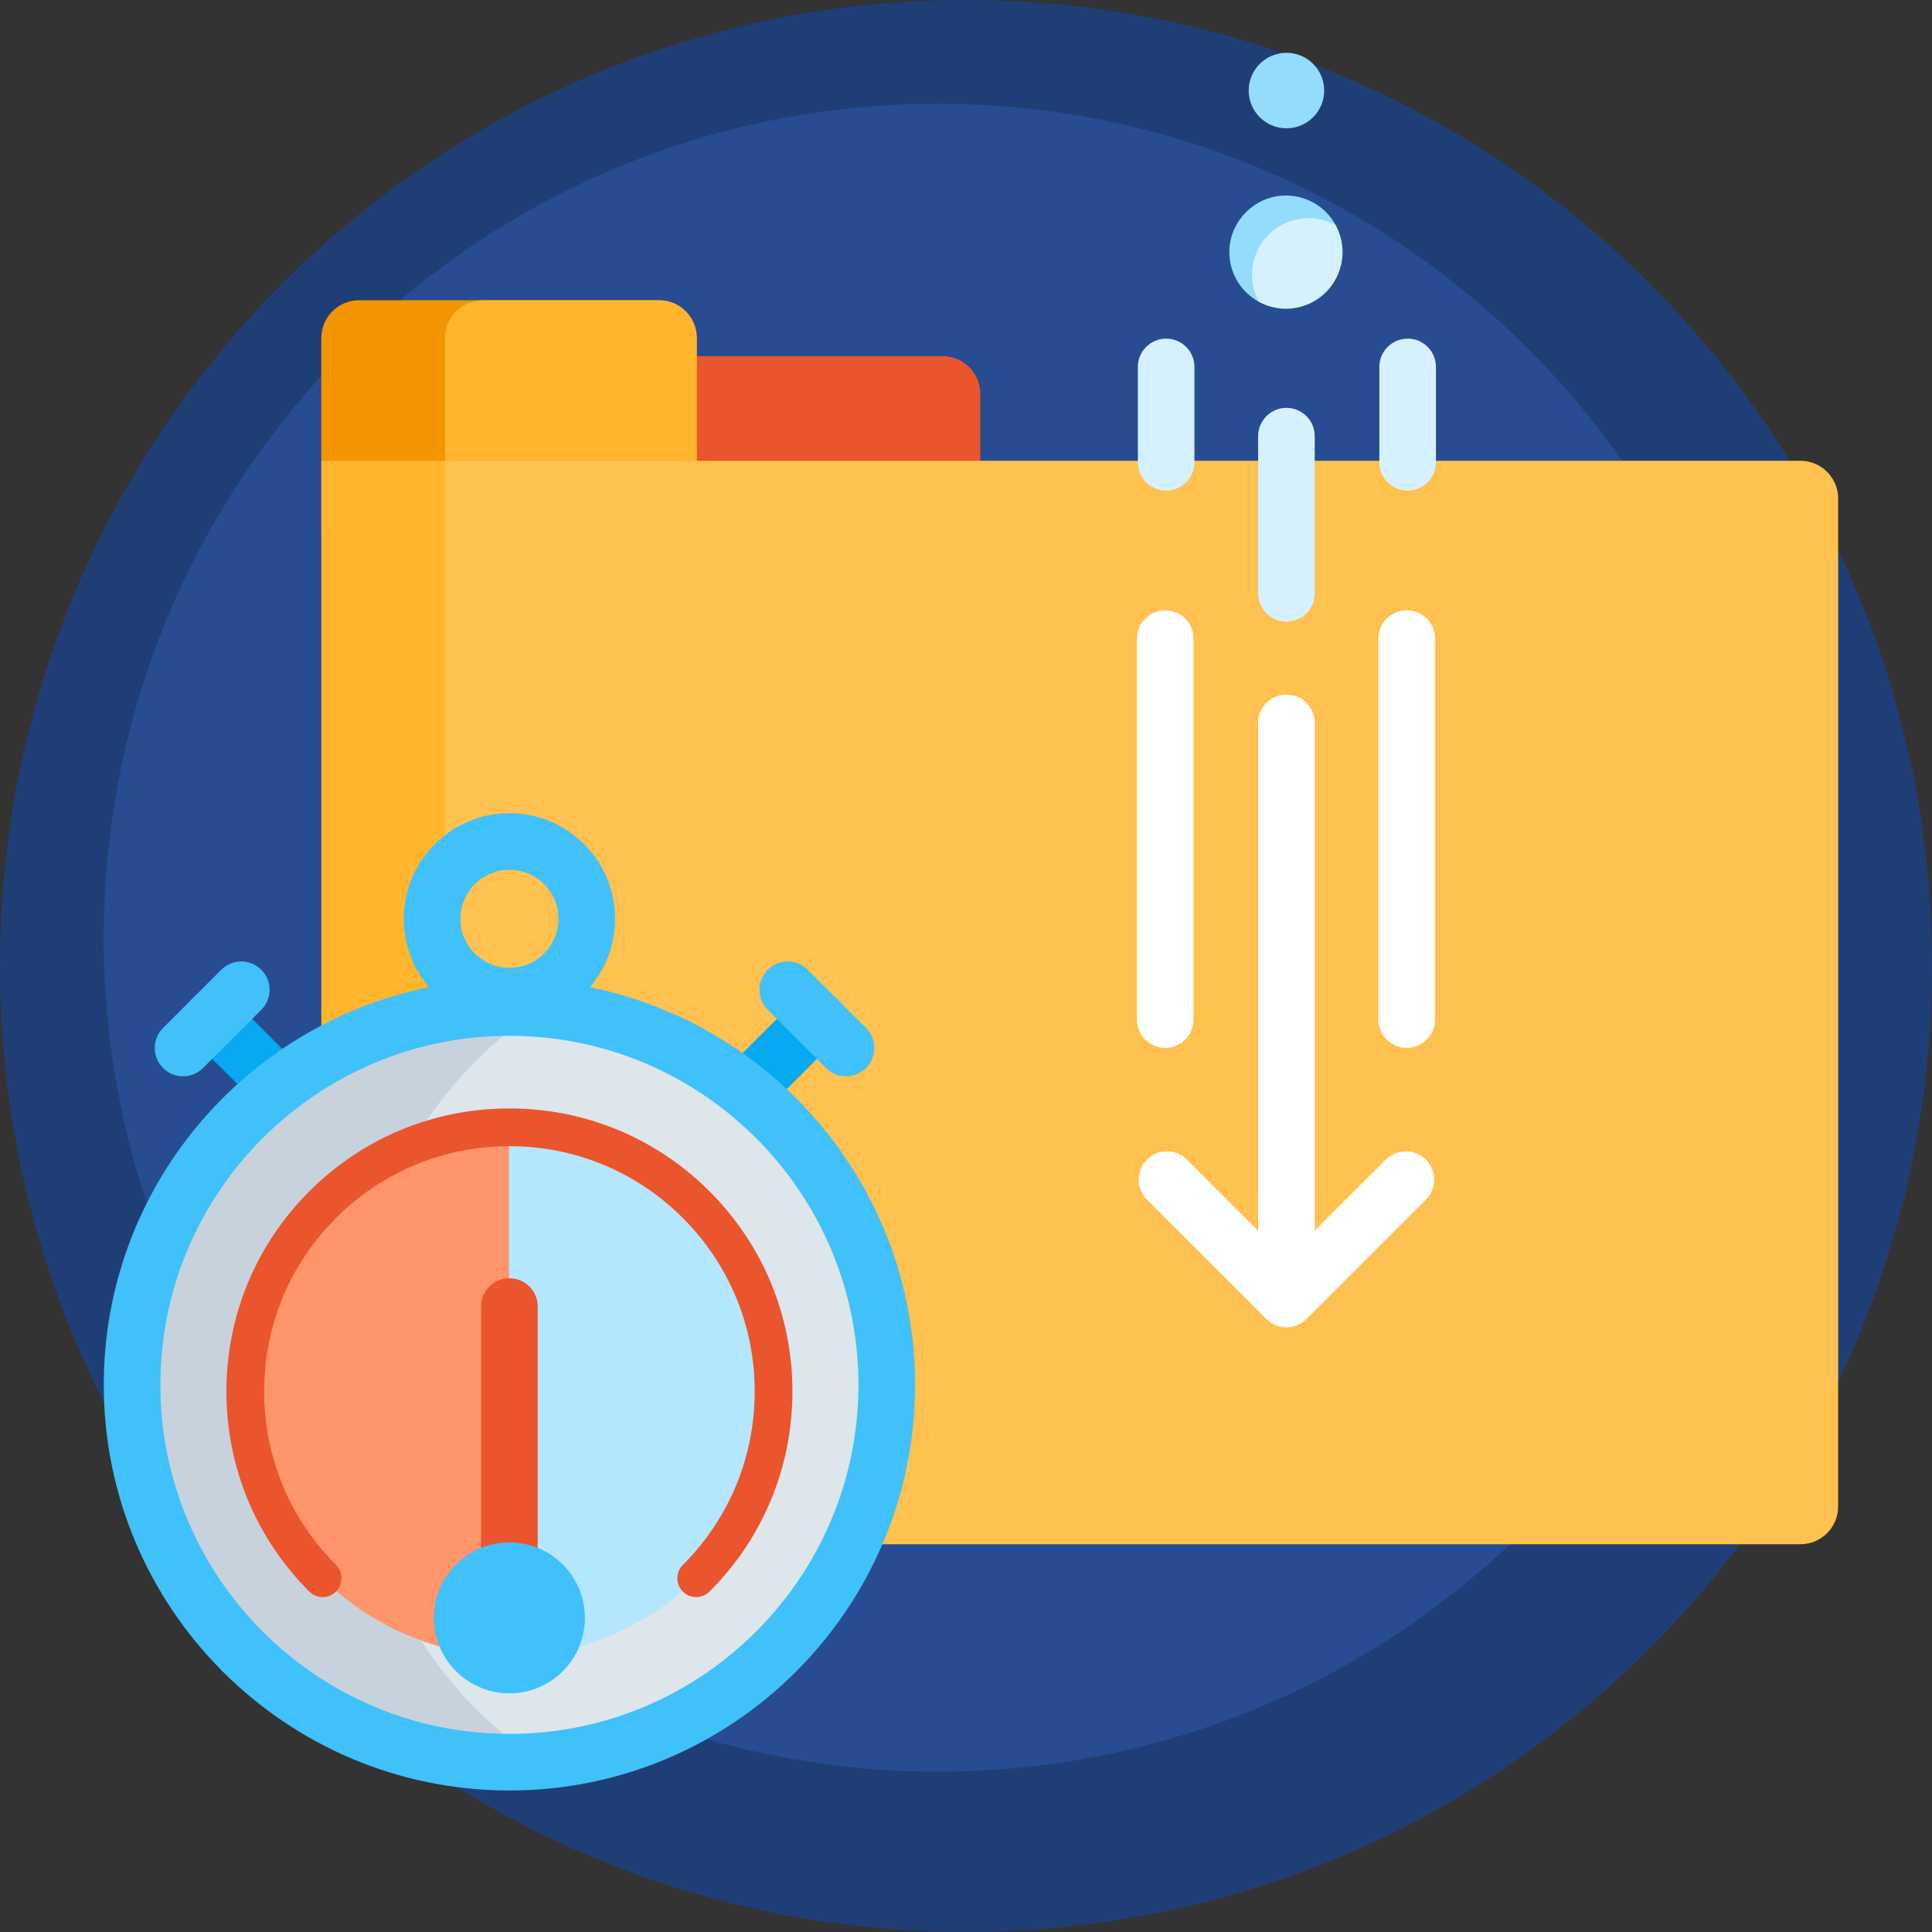 <svg id="Capa_1" enable-background="new 0 0 512 512" height="512" viewBox="0 0 512 512" width="512" xmlns="http://www.w3.org/2000/svg"><rect x="0" y="0" width="512" height="512" fill="#333333" stroke="none"/><g><path d="m512 256c0 141.385-114.615 256-256 256s-256-114.615-256-256 114.615-256 256-256 256 114.615 256 256z" fill="#203e76"/><path d="m469.5 248.5c0 122.055-98.945 221-221 221s-221-98.945-221-221 98.945-221 221-221 221 98.945 221 221z" fill="#274c91"/><path d="m249.791 165.28h-79.492c-5.523 0-10-4.477-10-10v-50.909c0-5.523 4.477-10 10-10h79.492c5.523 0 10 4.477 10 10v50.909c0 5.523-4.477 10-10 10z" fill="#ea552d"/><path d="m174.648 150.479h-79.492c-5.523 0-10-4.477-10-10v-50.909c0-5.523 4.477-10 10-10h79.492c5.523 0 10 4.477 10 10v50.909c0 5.523-4.477 10-10 10z" fill="#f29500"/><path d="m174.648 150.479h-46.702c-5.523 0-10-4.477-10-10v-50.909c0-5.523 4.477-10 10-10h46.702c5.523 0 10 4.477 10 10v50.909c0 5.523-4.477 10-10 10z" fill="#ffb52d"/><path d="m132.5 409.238h-37.344c-5.523 0-10-4.477-10-10v-277.123h47.344c5.523 0 10 4.477 10 10v267.122c0 5.524-4.477 10.001-10 10.001z" fill="#ffb52d"/><path d="m487.128 132.115v267.123c0 5.523-4.477 10-10 10h-349.182c-5.523 0-10-4.477-10-10v-277.123h359.182c5.522 0 10 4.478 10 10z" fill="#ffc14f"/><path d="m235 367c0 55.228-44.772 100-100 100s-100-44.772-100-100 44.772-100 100-100 100 44.772 100 100z" fill="#dce6eb"/><path d="m143.254 466.664c-2.722.222-5.475.336-8.254.336-55.229 0-100-44.771-100-100s44.771-100 100-100c2.779 0 5.532.113 8.254.336-30.572 19.524-51.239 56.839-51.239 99.664s20.667 80.14 51.239 99.664z" fill="#c8d2dc"/><path d="m205 368.75c0 38.66-31.34 70-70 70s-70-31.34-70-70 31.34-70 70-70 70 31.34 70 70z" fill="#b4e7fd"/><path d="m221.789 275.318-16.971 16.971c-2.929 2.929-7.677 2.929-10.606 0s-2.929-7.678 0-10.606l16.971-16.971c2.929-2.929 7.677-2.929 10.606 0 2.929 2.928 2.929 7.677 0 10.606zm-160.255-10.607c-2.929-2.929-7.677-2.929-10.606 0s-2.929 7.678 0 10.606l16.97 16.971c2.929 2.929 7.678 2.929 10.607 0s2.929-7.678 0-10.606z" fill="#07a9f0"/><path d="m352.903 61.142c-1.277-.269-2.613-.376-3.986-.298-7.548.429-13.67 6.552-14.1 14.1-.078 1.374.029 2.709.298 3.986.177.837-.695 1.499-1.447 1.092-4.934-2.667-8.203-8.02-7.85-14.099.438-7.536 6.543-13.641 14.079-14.079 6.079-.353 11.431 2.916 14.098 7.85.407.753-.255 1.624-1.092 1.448zm-11.985-27.142c5.523 0 10-4.477 10-10s-4.477-10-10-10-10 4.477-10 10 4.477 10 10 10z" fill="#93dcfc"/><path d="m377.869 307.304c2.928 2.93 2.928 7.679 0 10.606l-31.647 31.649c-1.407 1.406-3.314 2.196-5.304 2.196s-3.896-.79-5.304-2.196l-31.648-31.648c-1.464-1.465-2.196-3.385-2.196-5.304s.732-3.839 2.196-5.304c2.93-2.929 7.678-2.929 10.607 0l18.845 18.845v-134.561c0-4.143 3.357-7.5 7.5-7.5s7.5 3.357 7.5 7.5v134.562l18.844-18.845c2.929-2.929 7.677-2.929 10.607 0zm-5.076-145.568c-4.143 0-7.5 3.357-7.5 7.5v100.962c0 4.143 3.357 7.5 7.5 7.5s7.5-3.357 7.5-7.5v-100.962c0-4.142-3.358-7.5-7.5-7.5zm-64 115.962c4.143 0 7.5-3.357 7.5-7.5v-100.962c0-4.143-3.357-7.5-7.5-7.5s-7.5 3.357-7.5 7.5v100.962c0 4.143 3.357 7.5 7.5 7.5z" fill="#fff"/><path d="m348.418 115.587v41.649c0 4.143-3.357 7.5-7.5 7.5s-7.5-3.357-7.5-7.5v-41.649c0-4.143 3.357-7.5 7.5-7.5s7.5 3.357 7.5 7.5zm24.625-25.851c-4.143 0-7.5 3.357-7.5 7.5v25.287c0 4.143 3.357 7.5 7.5 7.5s7.5-3.357 7.5-7.5v-25.287c0-4.142-3.358-7.5-7.5-7.5zm-64 0c-4.143 0-7.5 3.357-7.5 7.5v25.287c0 4.143 3.357 7.5 7.5 7.5s7.5-3.357 7.5-7.5v-25.287c0-4.142-3.358-7.5-7.5-7.5zm37.749-31.917c-8.284 0-15 6.715-15 15 0 2.599.661 5.044 1.824 7.175 2.132 1.163 4.576 1.825 7.176 1.825 8.284 0 15-6.716 15-15 0-2.6-.661-5.044-1.824-7.176-2.132-1.163-4.576-1.824-7.176-1.824z" fill="#d5f1fe"/><path d="m134.902 438.75c-38.615-.053-69.902-31.373-69.902-70s31.287-69.947 69.902-70z" fill="#ff956a"/><path d="m210 368.75c0 20.033-7.802 38.867-21.968 53.032-.976.977-2.256 1.465-3.535 1.465s-2.56-.488-3.535-1.465c-1.953-1.952-1.953-5.118 0-7.07 12.276-12.277 19.038-28.6 19.038-45.962s-6.762-33.685-19.038-45.962c-12.277-12.276-28.6-19.038-45.962-19.038s-33.685 6.762-45.962 19.038c-12.276 12.277-19.038 28.6-19.038 45.962s6.762 33.685 19.038 45.962c1.953 1.952 1.953 5.118 0 7.07-1.951 1.953-5.119 1.953-7.07 0-14.166-14.165-21.968-32.999-21.968-53.032s7.802-38.867 21.968-53.032c14.165-14.166 32.999-21.968 53.032-21.968s38.867 7.802 53.032 21.968c14.166 14.165 21.968 32.999 21.968 53.032z" fill="#ea552d"/><path d="m142.5 346.25v75c0 4.142-3.358 7.5-7.5 7.5s-7.5-3.358-7.5-7.5v-75c0-4.142 3.358-7.5 7.5-7.5s7.5 3.358 7.5 7.5z" fill="#ea552d"/><path d="m229.504 283.034c-2.929 2.929-7.678 2.929-10.607 0l-15.432-15.432c-2.929-2.929-2.929-7.678 0-10.607 2.929-2.929 7.678-2.929 10.607 0l15.432 15.432c2.929 2.929 2.929 7.678 0 10.607zm-186.293 0c2.929 2.929 7.678 2.929 10.607 0l15.432-15.432c2.929-2.929 2.929-7.678 0-10.607-2.929-2.929-7.678-2.929-10.607 0l-15.432 15.432c-2.929 2.929-2.929 7.678 0 10.607zm113.115-21.409c4.16-4.888 6.674-11.218 6.674-18.125 0-15.439-12.561-28-28-28s-28 12.561-28 28c0 6.907 2.514 13.237 6.674 18.125-49.095 9.92-86.174 53.399-86.174 105.375 0 59.275 48.225 107.5 107.5 107.5s107.5-48.225 107.5-107.5c0-51.976-37.079-95.455-86.174-105.375zm-21.326-31.125c7.168 0 13 5.832 13 13s-5.832 13-13 13-13-5.832-13-13 5.832-13 13-13zm0 229c-51.005 0-92.5-41.495-92.5-92.5s41.495-92.5 92.5-92.5 92.5 41.495 92.5 92.5-41.495 92.5-92.5 92.5zm0-50.75c-11.046 0-20 8.954-20 20s8.954 20 20 20 20-8.954 20-20-8.954-20-20-20z" fill="#40c1fa"/></g></svg>
